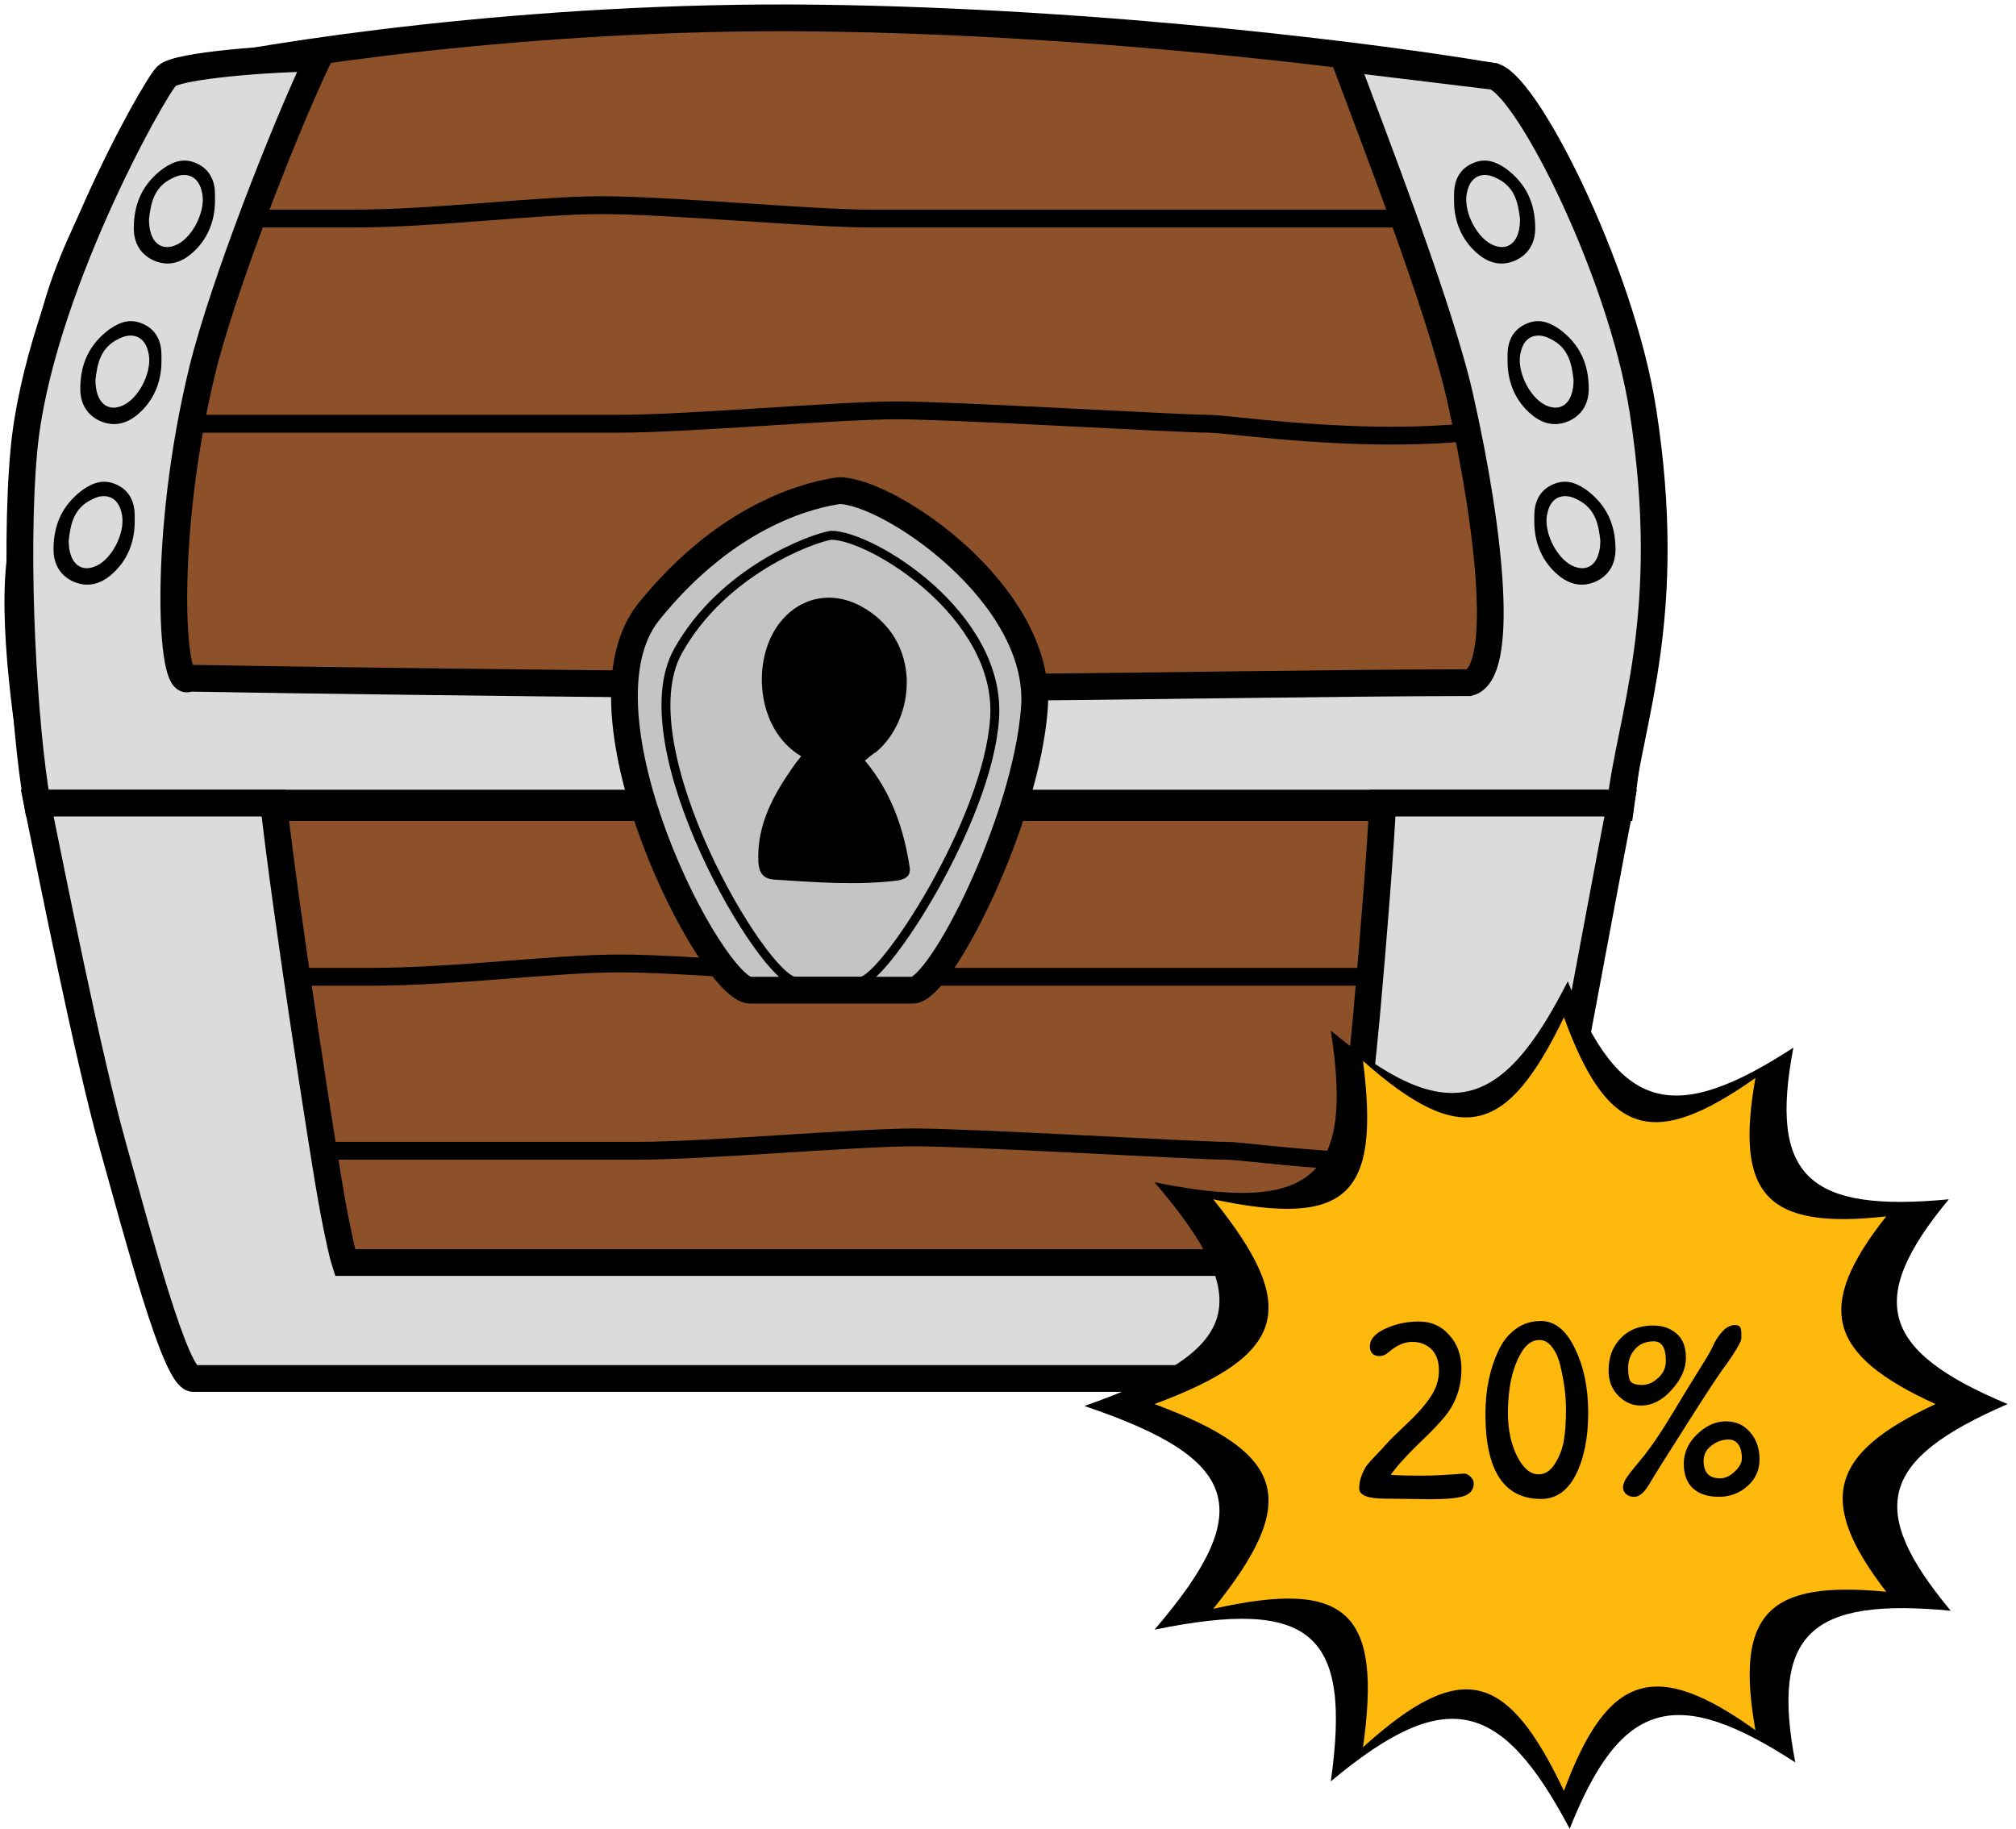 <svg width="226" height="205" viewBox="0 0 226 205" fill="none" xmlns="http://www.w3.org/2000/svg">
<path d="M21.175 155.025H165.675C169.675 152.225 178.342 110.525 182.175 90.025L4.175 91.525C4.342 92.692 5.075 97.325 6.675 106.525C8.275 115.725 17.009 142.692 21.175 155.025Z" fill="#8C5129" stroke="black"/>
<path d="M91.675 2.025C59.275 1.625 30.175 6.191 19.675 8.525C17.009 12.358 10.875 22.125 7.675 30.525C3.675 41.025 3.175 53.525 2.175 63.525C1.375 71.525 3.509 84.859 4.675 90.525H181.675C182.842 82.192 184.875 61.725 183.675 46.525C182.475 31.325 172.175 14.858 167.175 8.525C155.509 6.525 124.075 2.425 91.675 2.025Z" fill="#8C5129" stroke="black" stroke-width="3"/>
<path d="M15 24.5C20 24.5 31.9 24.5 39.5 24.5C49 24.5 60 23 67.5 23C75 23 91 24.5 97.5 24.5C104 24.5 129.5 24.5 133 24.5C135.8 24.5 156.667 24.5 168 24.5" stroke="black" stroke-width="2"/>
<path d="M17 109.5C22 109.5 33.9 109.5 41.5 109.5C51 109.5 62 108 69.5 108C77 108 93 109.5 99.5 109.5C106 109.5 131.5 109.5 135 109.5C137.8 109.5 158.667 109.5 170 109.5" stroke="black" stroke-width="2"/>
<path d="M18 47.5C23 47.5 32.9 47.5 40.5 47.5C50 47.5 62 47.5 69.5 47.5C77 47.5 94 46 100.5 46C107 46 132 47.5 135.5 47.5C138.3 47.5 156.5 50.5 171 47.5" stroke="black" stroke-width="2"/>
<path d="M20 129C25 129 34.9 129 42.5 129C52 129 64 129 71.5 129C79 129 96 127.5 102.5 127.5C109 127.5 134 129 137.5 129C140.3 129 158.5 132 173 129" stroke="black" stroke-width="2"/>
<path d="M22.675 41.525C24.976 32.069 32.009 14.192 35.675 6.525C30.509 6.525 19.875 7.325 18.675 8.525C17.175 10.025 4.267 33.025 2.675 50.525C1.567 62.713 2.675 81.525 4.175 90.025H181.675C182.675 80.692 187.769 69.025 184.175 46.025C181.675 30.025 170.675 8.525 167.175 8.525L150.675 6.525C153.842 15.025 161.388 34.396 163.675 44.525C167.175 60.025 168.676 75.525 164.675 76.525C150.509 76.525 121.675 77.025 113.675 77.025C105.675 77.025 49.009 76.525 21.175 76.025C19.175 77.525 18.175 60.025 22.675 41.525Z" fill="#DBDBDB" stroke="black" stroke-width="3"/>
<path d="M84.108 111H92.073H102.312C105.439 111 115.055 91.994 115.965 79.323C116.875 66.652 99.648 55 94.062 55C91.407 55.377 81.833 57.263 72.731 68.576C63.629 79.889 79.84 111 84.108 111Z" fill="#C4C4C4" stroke="black" stroke-width="3"/>
<path d="M89.183 110H91.546H96.455C98.997 110 110.759 92.039 111.499 80.5C112.239 68.96 97.705 60 93.163 60C91.005 60.343 80.999 64 75.999 73C70.026 83.751 85.713 110 89.183 110Z" stroke="black"/>
<path d="M96.958 85.259C99.895 88.765 101.266 92.757 101.951 97.041C102.147 98.015 101.756 98.502 100.679 98.697C96.077 99.281 91.377 98.892 86.776 98.6C85.601 98.502 85.111 97.918 85.013 96.652C84.818 92.368 86.776 88.96 89.126 85.649C89.321 85.357 89.615 85.065 89.811 84.772C84.72 81.754 84.23 73.964 87.363 69.874C89.615 66.953 93.14 66.174 96.469 67.927C103.518 71.724 102.637 80.585 98.231 84.286C97.742 84.578 97.448 84.87 96.958 85.259Z" fill="black"/>
<path d="M37.175 134.525C36.375 130.125 32.009 102.192 30.675 90.025H4.175C5.842 98.192 9.875 118.525 12.675 128.525C15.475 138.525 19.675 154.525 21.675 154.525H91.675H165.675C168.175 154.525 171.075 142.925 172.675 136.525L172.675 136.525C174.275 130.125 179.175 102.859 181.675 90.025H155C154.833 94.192 153.975 105.225 153.175 114.025C152.375 122.825 150.175 141.525 148.175 141.525H98.175H38.675C38.509 141.025 37.975 138.925 37.175 134.525Z" fill="#DBDBDB" stroke="black" stroke-width="3"/>
<path d="M24.1 22.487C24.1 24.887 23.2 26.987 21.4 28.487C20.2 29.487 18.8 29.887 17.2 29.187C15.7 28.487 15 27.187 15 25.587C15 22.787 16 20.587 18.3 18.887C19.6 17.987 20.8 17.687 22.2 18.387C23.6 19.087 24.1 20.387 24.1 21.787C24.1 21.987 24.1 22.287 24.1 22.487ZM16.7 24.587C16.7 27.187 18.1 28.287 19.9 27.387C21.7 26.487 23.2 23.387 22.6 21.387C22.2 19.687 20.8 19.187 19.3 19.987C17.2 20.987 16.9 22.887 16.7 24.587Z" fill="black"/>
<path d="M163.002 22.487C163.002 24.887 163.902 26.987 165.702 28.487C166.902 29.487 168.302 29.887 169.902 29.187C171.402 28.487 172.102 27.187 172.102 25.587C172.102 22.787 171.102 20.587 168.802 18.887C167.502 17.987 166.302 17.687 164.902 18.387C163.502 19.087 163.002 20.387 163.002 21.787C163.002 21.987 163.002 22.287 163.002 22.487ZM170.402 24.587C170.402 27.187 169.002 28.287 167.202 27.387C165.402 26.487 163.902 23.387 164.502 21.387C164.902 19.687 166.302 19.187 167.802 19.987C169.902 20.987 170.202 22.887 170.402 24.587Z" fill="black"/>
<path d="M18.1 40.487C18.1 42.887 17.2 44.987 15.4 46.487C14.2 47.487 12.8 47.887 11.2 47.187C9.7 46.487 9 45.187 9 43.587C9 40.787 10 38.587 12.3 36.887C13.6 35.987 14.8 35.687 16.2 36.387C17.6 37.087 18.1 38.387 18.1 39.787C18.1 39.987 18.1 40.287 18.1 40.487ZM10.7 42.587C10.7 45.187 12.1 46.287 13.9 45.387C15.7 44.487 17.2 41.387 16.6 39.387C16.2 37.687 14.8 37.187 13.3 37.987C11.2 38.987 10.9 40.887 10.7 42.587Z" fill="black"/>
<path d="M169.002 40.487C169.002 42.887 169.902 44.987 171.702 46.487C172.902 47.487 174.302 47.887 175.902 47.187C177.402 46.487 178.102 45.187 178.102 43.587C178.102 40.787 177.102 38.587 174.802 36.887C173.502 35.987 172.302 35.687 170.902 36.387C169.502 37.087 169.002 38.387 169.002 39.787C169.002 39.987 169.002 40.287 169.002 40.487ZM176.402 42.587C176.402 45.187 175.002 46.287 173.202 45.387C171.402 44.487 169.902 41.387 170.502 39.387C170.902 37.687 172.302 37.187 173.802 37.987C175.902 38.987 176.202 40.887 176.402 42.587Z" fill="black"/>
<path d="M15.1 58.487C15.1 60.887 14.2 62.987 12.4 64.487C11.2 65.487 9.8 65.887 8.2 65.187C6.7 64.487 6 63.187 6 61.587C6 58.787 7 56.587 9.3 54.887C10.6 53.987 11.8 53.687 13.2 54.387C14.6 55.087 15.1 56.387 15.1 57.787C15.1 57.987 15.1 58.287 15.1 58.487ZM7.7 60.587C7.7 63.187 9.1 64.287 10.9 63.387C12.7 62.487 14.2 59.387 13.6 57.387C13.2 55.687 11.8 55.187 10.3 55.987C8.2 56.987 7.9 58.887 7.7 60.587Z" fill="black"/>
<path d="M172.002 58.487C172.002 60.887 172.902 62.987 174.702 64.487C175.902 65.487 177.302 65.887 178.902 65.187C180.402 64.487 181.102 63.187 181.102 61.587C181.102 58.787 180.102 56.587 177.802 54.887C176.502 53.987 175.302 53.687 173.902 54.387C172.502 55.087 172.002 56.387 172.002 57.787C172.002 57.987 172.002 58.287 172.002 58.487ZM179.402 60.587C179.402 63.187 178.002 64.287 176.202 63.387C174.402 62.487 172.902 59.387 173.502 57.387C173.902 55.687 175.302 55.187 176.802 55.987C178.902 56.987 179.202 58.887 179.402 60.587Z" fill="black"/>
<path fill-rule="evenodd" clip-rule="evenodd" d="M225.06 157.394C210.82 163.557 209.12 169.083 218.684 180.559C202.957 179.071 198.494 183.109 201.257 197.561C187.867 188.848 181.704 190.548 175.966 205C168.315 190.548 162.151 188.848 149.187 199.687C151.525 183.109 147.062 179.071 129.422 182.684C140.899 169.295 139.198 163.557 121.559 157.606C139.198 151.443 140.899 145.917 129.422 132.528C147.274 136.141 151.738 131.89 149.187 115.526C162.151 126.365 168.315 124.664 175.753 110C181.491 124.664 187.655 126.152 201.044 117.438C198.281 131.89 202.744 135.928 218.471 134.441C209.12 145.705 210.82 151.443 225.06 157.394Z" fill="black"/>
<path fill-rule="evenodd" clip-rule="evenodd" d="M216.979 157.395C205.078 162.92 203.59 168.234 211.454 178.435C198.277 177.16 194.452 180.773 196.789 193.949C185.525 185.873 180.212 187.574 175.324 200.75C168.948 187.361 163.847 185.873 152.796 195.862C154.921 180.773 151.096 176.947 136.006 180.348C145.783 168.234 144.295 162.92 129.418 157.395C144.295 151.869 145.783 146.556 136.006 134.442C151.096 137.63 154.709 134.017 152.796 118.927C163.847 128.703 168.948 127.216 175.324 114.039C180.212 127.428 185.313 128.916 196.789 120.84C194.452 134.017 198.064 137.842 211.454 136.354C203.378 146.556 204.865 151.869 216.979 157.395Z" fill="#FFB80C"/>
<path d="M160.349 168.06L155.939 168C155.739 168 155.539 168 155.339 168C153.359 168 152.369 167.62 152.369 166.86C152.369 166.32 152.469 165.81 152.669 165.33C152.869 164.85 153.059 164.49 153.239 164.25C153.419 164.01 153.779 163.61 154.319 163.05C154.859 162.49 155.249 162.07 155.489 161.79C155.729 161.51 156.449 160.8 157.649 159.66C158.869 158.52 159.779 157.49 160.379 156.57C160.999 155.65 161.309 154.68 161.309 153.66C161.309 152.08 160.679 151.06 159.419 150.6C159.059 150.48 158.689 150.42 158.309 150.42C157.449 150.42 156.589 150.79 155.729 151.53C155.389 151.85 155.029 152.01 154.649 152.01C154.529 152.01 154.419 152 154.319 151.98C153.819 151.86 153.569 151.51 153.569 150.93C153.569 150.15 154.119 149.5 155.219 148.98C156.399 148.42 157.679 148.14 159.059 148.14C160.459 148.14 161.599 148.65 162.479 149.67C163.379 150.67 163.829 151.92 163.829 153.42C163.829 155.56 163.169 157.4 161.849 158.94C161.229 159.66 160.599 160.33 159.959 160.95C157.939 162.87 156.589 164.33 155.909 165.33C156.809 165.39 157.919 165.42 159.239 165.42C160.579 165.42 162.229 165.34 164.189 165.18C164.489 165.24 164.729 165.38 164.909 165.6C165.109 165.8 165.209 166.03 165.209 166.29C165.209 166.97 164.849 167.44 164.129 167.7C163.409 167.94 162.149 168.06 160.349 168.06ZM166.522 158.52C166.522 155.84 167.002 153.48 167.962 151.44C168.442 150.4 169.092 149.58 169.912 148.98C170.732 148.38 171.672 148.08 172.732 148.08C174.292 148.08 175.562 149.1 176.542 151.14C177.542 153.16 178.042 155.57 178.042 158.37C178.042 161.15 177.582 163.46 176.662 165.3C175.742 167.12 174.442 168.03 172.762 168.03C168.602 168.03 166.522 164.86 166.522 158.52ZM172.462 165.27C173.182 165.27 173.782 164.9 174.262 164.16C174.762 163.4 175.102 162.56 175.282 161.64C175.462 160.7 175.552 159.49 175.552 158.01C175.552 156.51 175.352 154.92 174.952 153.24C174.752 152.32 174.442 151.59 174.022 151.05C173.622 150.49 173.132 150.21 172.552 150.21C171.772 150.21 171.102 150.68 170.542 151.62C169.542 153.32 169.042 155.58 169.042 158.4C169.042 160.24 169.382 161.85 170.062 163.23C170.762 164.59 171.562 165.27 172.462 165.27ZM195.209 150.03C195.209 150.37 194.659 151.33 193.559 152.91C192.899 153.73 191.259 156.22 188.639 160.38C186.959 163 185.669 165.06 184.769 166.56C184.249 167.38 183.729 167.79 183.209 167.79C182.709 167.79 182.339 167.61 182.099 167.25C181.999 167.09 181.949 166.91 181.949 166.71C181.949 166.51 182.029 166.24 182.189 165.9C182.369 165.56 182.979 164.77 184.019 163.53C185.059 162.27 186.249 160.52 187.589 158.28C188.949 156.02 189.959 154.37 190.619 153.33C191.279 152.29 191.729 151.52 191.969 151.02C192.349 150.14 192.839 149.44 193.439 148.92C193.819 148.66 194.159 148.53 194.459 148.53C194.759 148.53 194.959 148.6 195.059 148.74C195.159 148.88 195.209 149.12 195.209 149.46V150.03ZM181.049 150.84C181.989 149.34 183.419 148.59 185.339 148.59C186.379 148.59 187.249 148.89 187.949 149.49C188.649 150.09 188.999 151 188.999 152.22C188.999 153.42 188.469 154.61 187.409 155.79C186.369 156.97 185.209 157.56 183.929 157.56C182.989 157.56 182.149 157.19 181.409 156.45C180.689 155.71 180.329 154.78 180.329 153.66C180.329 152.54 180.569 151.6 181.049 150.84ZM186.749 152.55C186.749 151.09 186.299 150.36 185.399 150.36C184.499 150.36 183.789 150.66 183.269 151.26C182.769 151.84 182.519 152.53 182.519 153.33C182.519 154.13 182.619 154.65 182.819 154.89C183.039 155.13 183.459 155.25 184.079 155.25C184.719 155.25 185.319 154.99 185.879 154.47C186.459 153.95 186.749 153.31 186.749 152.55ZM188.759 164.07C188.759 162.83 189.259 161.73 190.259 160.77C191.259 159.81 192.329 159.33 193.469 159.33C194.609 159.33 195.519 159.74 196.199 160.56C196.899 161.36 197.249 162.37 197.249 163.59C197.249 164.79 196.799 165.79 195.899 166.59C194.999 167.39 193.929 167.79 192.689 167.79C191.469 167.79 190.509 167.48 189.809 166.86C189.109 166.22 188.759 165.29 188.759 164.07ZM190.979 163.77C190.979 165.07 191.599 165.72 192.839 165.72C193.379 165.72 193.919 165.47 194.459 164.97C194.999 164.47 195.269 163.97 195.269 163.47C195.269 162.59 195.039 161.97 194.579 161.61C194.359 161.45 194.099 161.37 193.799 161.37C193.079 161.37 192.429 161.6 191.849 162.06C191.269 162.5 190.979 163.07 190.979 163.77Z" fill="black"/>
</svg>
